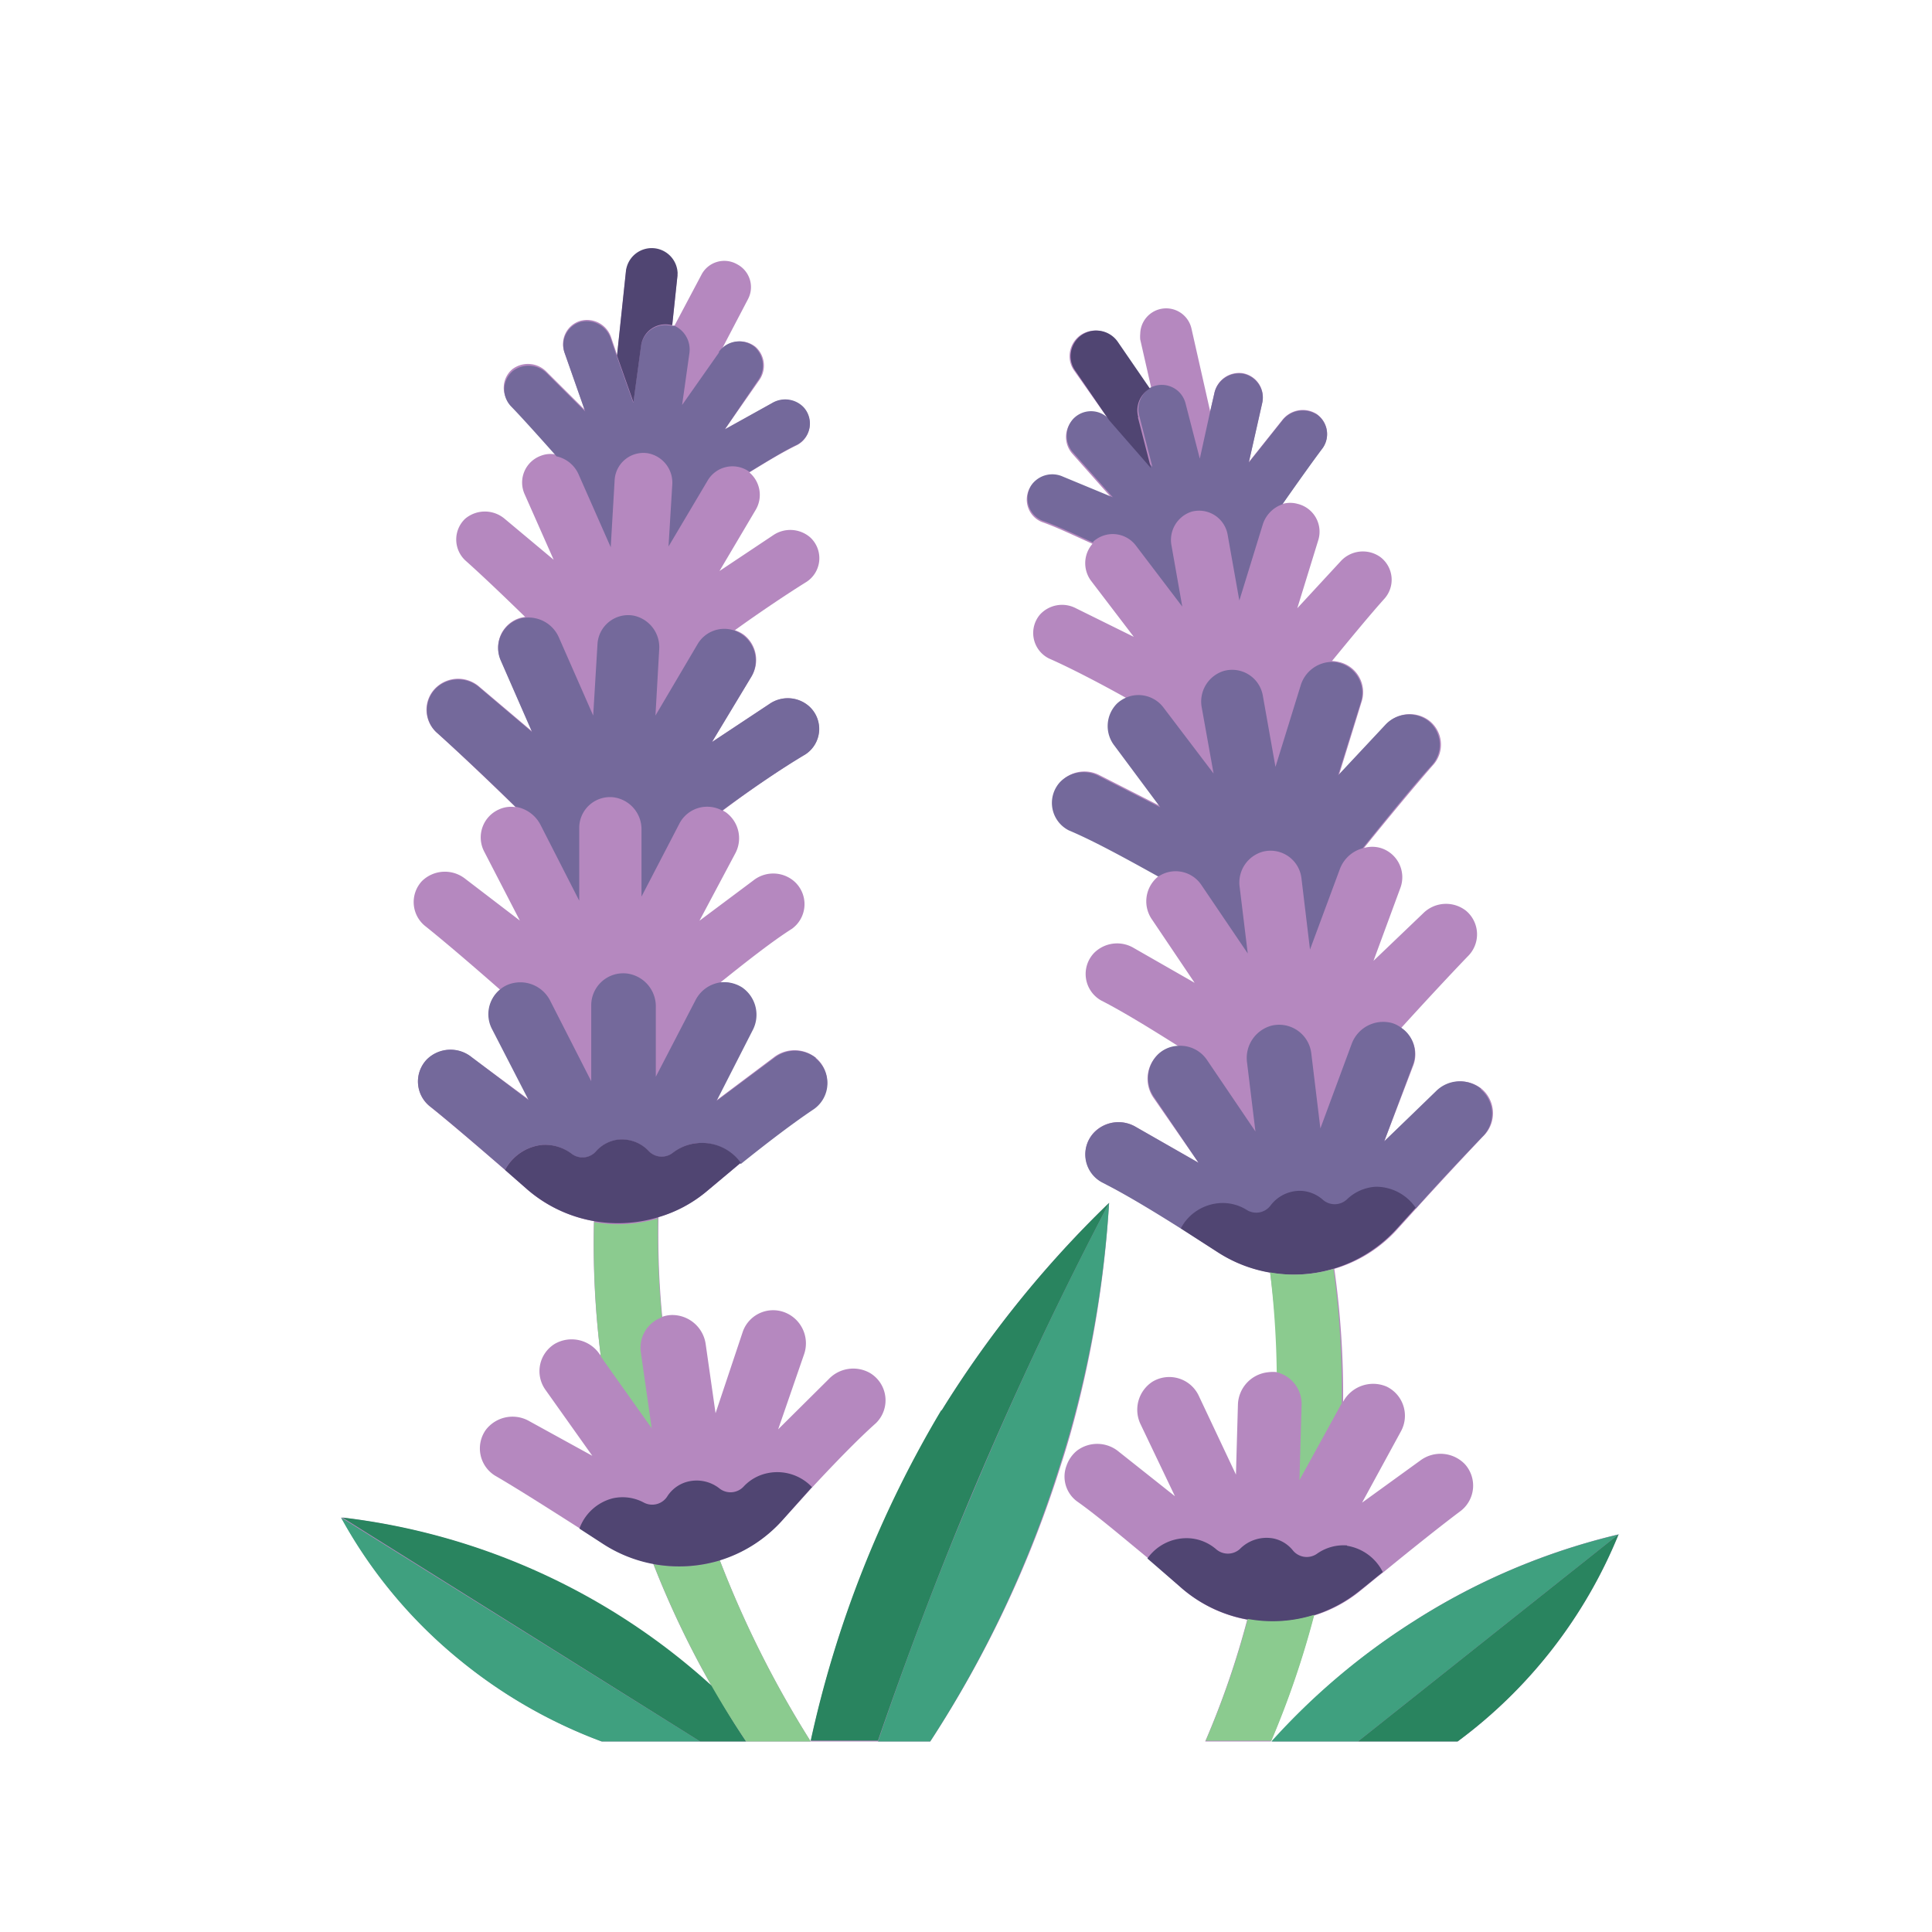 <svg id="Layer_1" data-name="Layer 1" xmlns="http://www.w3.org/2000/svg" viewBox="0 0 108 108">
  <defs>
    <style>
      .cls-1 {
        fill: #b588bf;
      }

      .cls-2 {
        fill: #3fa07f;
      }

      .cls-3 {
        fill: #29845f;
      }

      .cls-4 {
        fill: #74699b;
      }

      .cls-5 {
        fill: #504572;
      }

      .cls-6 {
        fill: #8bcb8f;
      }
    </style>
  </defs>
  <g>
    <g>
      <path class="cls-1" d="M62,67.24a60.17,60.17,0,0,0-9.37,11.62,61.71,61.71,0,0,0-7.31,18.49H52a62.2,62.2,0,0,0,7.32-15.5c.18-.55.35-1.11.51-1.67A61.32,61.32,0,0,0,62,67.24Z"/>
      <path class="cls-1" d="M79,90.65a38,38,0,0,0-7.89,6.7H81.48a27.11,27.11,0,0,0,9-11.58A37.11,37.11,0,0,0,79,90.65Z"/>
      <path class="cls-1" d="M73.46,90.31a7.58,7.58,0,0,0,2.63-1.42c.41-.33.82-.68,1.24-1,1.6-1.31,3.17-2.56,4.26-3.38a1.79,1.79,0,0,0,.3-2.66,1.89,1.89,0,0,0-2.49-.21L76.14,84l2.18-4a1.81,1.81,0,0,0-.81-2.49,1.91,1.91,0,0,0-2.43.85l0,.1a50.21,50.21,0,0,0-.49-7.53,7.64,7.64,0,0,0,3.53-2.22l1.07-1.18c1.39-1.53,2.76-3,3.71-4a1.79,1.79,0,0,0-.08-2.67,1.88,1.88,0,0,0-2.5.15L77.38,63.8,79,59.57a1.75,1.75,0,0,0-.68-2.1c1.39-1.53,2.76-3,3.72-4a1.72,1.72,0,0,0-.09-2.56,1.81,1.81,0,0,0-2.4.15l-2.77,2.65,1.5-4.07a1.71,1.71,0,0,0-1.11-2.24,1.69,1.69,0,0,0-.92,0c1.41-1.75,2.86-3.49,3.83-4.6a1.7,1.7,0,0,0-.23-2.55,1.8,1.8,0,0,0-2.38.27l-2.62,2.8,1.28-4.14A1.73,1.73,0,0,0,74.83,37a1.57,1.57,0,0,0-.37-.05c1.09-1.33,2.14-2.6,2.91-3.46a1.59,1.59,0,0,0-.22-2.36,1.68,1.68,0,0,0-2.21.25L72.52,34l1.18-3.83a1.6,1.6,0,0,0-1.15-2,1.57,1.57,0,0,0-.86,0c1-1.47,1.8-2.54,2.19-3.06a1.35,1.35,0,0,0-.33-2,1.45,1.45,0,0,0-1.86.36l-1.88,2.36.75-3.33a1.36,1.36,0,0,0-1.1-1.64A1.41,1.41,0,0,0,67.88,22l-.23,1L66.6,18.35a1.45,1.45,0,0,0-2.86.31,1.73,1.73,0,0,0,0,.32l.61,2.68h0a.31.31,0,0,0-.13.06h0l-1.8-2.62a1.46,1.46,0,0,0-2-.38,1.44,1.44,0,0,0-.63,1.19,1.38,1.38,0,0,0,.25.8L62,23.49l-.05,0a1.37,1.37,0,0,0-2,0,1.41,1.41,0,0,0,0,1.88l2.22,2.5-2.8-1.16a1.43,1.43,0,0,0-1.71.42,1.35,1.35,0,0,0,.58,2.05c.83.29,1.74.73,2.83,1.22A1.65,1.65,0,0,0,61,32.48l2.38,3.12L60.14,34a1.67,1.67,0,0,0-2,.35,1.59,1.59,0,0,0,.5,2.46c1.12.49,2.84,1.38,4.32,2.21a1.82,1.82,0,0,0-.47.31,1.78,1.78,0,0,0-.14,2.38l2.57,3.38-3.44-1.75a1.82,1.82,0,0,0-2.2.38,1.72,1.72,0,0,0,.53,2.66c1.36.6,3.18,1.56,5,2.58h0a.6.6,0,0,0-.13.09,1.78,1.78,0,0,0-.27,2.37l2.37,3.52L63.39,53a1.82,1.82,0,0,0-2.22.26,1.7,1.7,0,0,0,.39,2.67c1.18.6,2.79,1.59,4.34,2.57h0a1.72,1.72,0,0,0-1.12.41,1.86,1.86,0,0,0-.29,2.47L67,65,63.5,63a1.9,1.9,0,0,0-2.31.27,1.77,1.77,0,0,0,.39,2.79l.69.37c1.11.59,2.41,1.38,3.74,2.22L68.08,70A7.71,7.71,0,0,0,71,71.13a51.67,51.67,0,0,1,.44,5.58,2.09,2.09,0,0,0-.56,0,1.88,1.88,0,0,0-1.68,1.84l-.11,3.88L67,78a1.82,1.82,0,0,0-2.58-.76,1.87,1.87,0,0,0-.65,2.4l1.91,4-3.14-2.49a1.88,1.88,0,0,0-2.32-.07,1.85,1.85,0,0,0-.6.85,1.72,1.72,0,0,0,.59,2c1.12.79,2.54,2,4,3.2L66,88.73a7.72,7.72,0,0,0,3.72,1.81,48.4,48.4,0,0,1-2.35,6.81h3.67a50.85,50.85,0,0,0,2.39-7Z"/>
      <path class="cls-1" d="M43.72,85l1.65-1.82c1.3-1.4,2.58-2.72,3.6-3.63a1.78,1.78,0,0,0-.34-2.8,1.89,1.89,0,0,0-2.3.34L43.5,79.9l1.44-4.17A1.86,1.86,0,0,0,44,73.42a1.8,1.8,0,0,0-2.47,1L40,79l-.55-3.85a1.89,1.89,0,0,0-1.88-1.64,1.68,1.68,0,0,0-.55.1,48.36,48.36,0,0,1-.21-5.58h0A7.47,7.47,0,0,0,39.5,66.6L41.41,65c1.48-1.19,3-2.31,4.09-3.07a1.78,1.78,0,0,0,.08-2.82,1.89,1.89,0,0,0-2.33,0L40,61.55l2-3.92a1.86,1.86,0,0,0-.57-2.42,1.82,1.82,0,0,0-1.16-.29c1.42-1.14,2.91-2.31,4-3a1.7,1.7,0,0,0,.07-2.7,1.79,1.79,0,0,0-2.23,0L39.1,51.47l2-3.76a1.79,1.79,0,0,0-.55-2.32l-.14-.08C42,44.1,43.74,42.93,45,42.18a1.7,1.7,0,0,0,.22-2.7A1.8,1.8,0,0,0,43,39.36l-3.2,2.12L42,37.83a1.78,1.78,0,0,0-.42-2.35,1.8,1.8,0,0,0-.5-.25c1.38-1,3-2.08,4-2.7a1.58,1.58,0,0,0,.2-2.5,1.7,1.7,0,0,0-2.06-.11l-3,2,2-3.38a1.64,1.64,0,0,0-.33-2.13c1-.62,1.88-1.15,2.67-1.53a1.34,1.34,0,0,0,.34-2.1,1.43,1.43,0,0,0-1.75-.23L40.52,24l1.91-2.73a1.41,1.41,0,0,0-.18-1.87,1.38,1.38,0,0,0-2,.26l0,.05,1.57-3a1.44,1.44,0,0,0-.62-1.94,1.44,1.44,0,0,0-2,.61L37.7,18.21l-.13,0h0l.29-2.74a.81.81,0,0,0,0-.15A1.45,1.45,0,0,0,35,15.12l-.5,4.73-.34-1a1.42,1.42,0,0,0-1.7-.92,1.35,1.35,0,0,0-.91,1.75l1.13,3.22-2.14-2.13a1.45,1.45,0,0,0-1.89-.14,1.36,1.36,0,0,0-.1,2c.45.46,1.34,1.44,2.53,2.78a1.47,1.47,0,0,0-.85.07,1.59,1.59,0,0,0-.91,2.13l1.63,3.68L28.21,29A1.71,1.71,0,0,0,26,29a1.6,1.6,0,0,0,.07,2.38c.85.76,2.05,1.9,3.29,3.11a1.53,1.53,0,0,0-.37.08,1.72,1.72,0,0,0-1,2.31l1.75,4-2.93-2.48a1.8,1.8,0,0,0-2.4,0A1.71,1.71,0,0,0,24.47,41c1.11,1,2.75,2.56,4.35,4.12h0a1.61,1.61,0,0,0-.91.12,1.71,1.71,0,0,0-.85,2.35l2,3.87L26,49.12a1.83,1.83,0,0,0-2.41.13,1.72,1.72,0,0,0,.22,2.55c1.06.85,2.59,2.16,4.14,3.52a1.79,1.79,0,0,0-.43,2.16l2.06,4L26.36,59.1a1.88,1.88,0,0,0-2.5.13,1.78,1.78,0,0,0,.22,2.66c1.06.85,2.59,2.16,4.15,3.51l1.21,1.06a7.7,7.7,0,0,0,3.76,1.8h0a50.2,50.2,0,0,0,.38,7.52l-.06-.08A1.89,1.89,0,0,0,31,75.13a1.79,1.79,0,0,0-.51,2.56l2.62,3.69-3.51-1.93a1.88,1.88,0,0,0-2.45.49,1.79,1.79,0,0,0,.61,2.6c1.18.69,2.88,1.77,4.62,2.88l1.34.87a7.78,7.78,0,0,0,2.79,1.11,52.26,52.26,0,0,0,3.31,6.92,37.11,37.11,0,0,0-20.74-9.49,27,27,0,0,0,6.57,7.91,27.82,27.82,0,0,0,8,4.61H45.32A58,58,0,0,1,40.23,87.2,7.76,7.76,0,0,0,43.72,85Z"/>
    </g>
    <g>
      <path class="cls-2" d="M62,67.24a61.32,61.32,0,0,1-2.22,12.94c-.16.56-.33,1.12-.51,1.67A62.2,62.2,0,0,1,52,97.35H49.08c1.52-4.44,3.28-9.19,5.34-14C56.88,77.48,59.44,72.12,62,67.24Z"/>
      <path class="cls-2" d="M39.14,97.35H33.63a27.82,27.82,0,0,1-8-4.61,27,27,0,0,1-6.57-7.91Z"/>
      <path class="cls-2" d="M90.48,85.77,75.91,97.35H71.07A38,38,0,0,1,79,90.65a37.11,37.11,0,0,1,11.52-4.88Z"/>
    </g>
    <path class="cls-3" d="M41.71,97.35H39.14l-20-12.52a37.11,37.11,0,0,1,20.74,9.49h0C40.48,95.46,41.12,96.47,41.71,97.35Z"/>
    <path class="cls-3" d="M52.63,78.86A60.17,60.17,0,0,1,62,67.24c-2.56,4.88-5.12,10.24-7.58,16.06-2.06,4.86-3.82,9.61-5.34,14H45.32a61.71,61.71,0,0,1,7.31-18.49Z"/>
    <path class="cls-3" d="M75.91,97.35,90.48,85.77a27.11,27.11,0,0,1-9,11.58Z"/>
    <path class="cls-4" d="M82.77,60.89a1.79,1.79,0,0,1,.08,2.67c-.95,1-2.32,2.43-3.71,4a2.68,2.68,0,0,0-2.23-1.15,2.53,2.53,0,0,0-1.61.71,1,1,0,0,1-1.36,0,2,2,0,0,0-1.16-.48,2.06,2.06,0,0,0-1.77.85,1,1,0,0,1-1.3.22,2.53,2.53,0,0,0-1.44-.39A2.68,2.68,0,0,0,66,68.67c-1.33-.84-2.63-1.63-3.74-2.23l-.69-.36a1.77,1.77,0,0,1-.39-2.79A1.9,1.9,0,0,1,63.5,63L67,65l-2.48-3.66a1.86,1.86,0,0,1,.29-2.47,1.72,1.72,0,0,1,1.12-.41,1.8,1.8,0,0,1,1.54.79l2.71,4-.47-3.86a1.87,1.87,0,0,1,1.39-2.06,1.81,1.81,0,0,1,2.2,1.54l.51,4.21,1.74-4.7a1.88,1.88,0,0,1,2.27-1.19,1.66,1.66,0,0,1,.48.24,1.75,1.75,0,0,1,.68,2.1L77.38,63.8,80.27,61a1.88,1.88,0,0,1,2.5-.15Z"/>
    <path class="cls-4" d="M79.8,40.27A1.7,1.7,0,0,1,80,42.82c-1,1.11-2.42,2.85-3.83,4.6a1.89,1.89,0,0,0-1.27,1.16l-1.67,4.5-.48-4a1.74,1.74,0,0,0-2.12-1.48,1.79,1.79,0,0,0-1.33,2l.45,3.7-2.6-3.84A1.73,1.73,0,0,0,64.75,49h0c-1.8-1-3.62-2-5-2.58a1.72,1.72,0,0,1-.53-2.66,1.82,1.82,0,0,1,2.2-.38l3.44,1.75L62.31,41.7a1.78,1.78,0,0,1,.14-2.38,1.82,1.82,0,0,1,.47-.31,1.75,1.75,0,0,1,2.11.53l2.81,3.7-.66-3.68a1.79,1.79,0,0,1,1.22-2.05,1.74,1.74,0,0,1,2.19,1.36l.71,4,1.42-4.59A1.85,1.85,0,0,1,74.46,37a1.57,1.57,0,0,1,.37.05,1.73,1.73,0,0,1,1.25,2.18L74.8,43.34l2.62-2.8a1.8,1.8,0,0,1,2.38-.27Z"/>
    <path class="cls-5" d="M79.14,67.52,78.07,68.7a7.79,7.79,0,0,1-10,1.3L66,68.67a2.68,2.68,0,0,1,2.26-1.42,2.53,2.53,0,0,1,1.44.39,1,1,0,0,0,1.3-.22,2.06,2.06,0,0,1,1.77-.85,2,2,0,0,1,1.16.48,1,1,0,0,0,1.36,0,2.53,2.53,0,0,1,1.61-.71A2.68,2.68,0,0,1,79.14,67.52Z"/>
    <path class="cls-5" d="M75.3,86.41a2.72,2.72,0,0,1,2,1.47c-.42.33-.83.68-1.24,1a7.8,7.8,0,0,1-6.34,1.65A7.72,7.72,0,0,1,66,88.73l-1.86-1.61A2.68,2.68,0,0,1,66.61,86a2.55,2.55,0,0,1,1.37.6,1,1,0,0,0,1.32,0A2.1,2.1,0,0,1,71.18,86a1.89,1.89,0,0,1,1.07.64,1,1,0,0,0,1.35.23,2.57,2.57,0,0,1,1.7-.48Z"/>
    <path class="cls-6" d="M74.54,70.92A50.21,50.21,0,0,1,75,78.45l-2.36,4.29.12-4.23a1.82,1.82,0,0,0-1.39-1.8A51.67,51.67,0,0,0,71,71.13a7.61,7.61,0,0,0,3.58-.21Z"/>
    <path class="cls-4" d="M73.55,23.13a1.35,1.35,0,0,1,.33,2c-.39.52-1.16,1.59-2.19,3.06a1.75,1.75,0,0,0-1.1,1.13l-1.31,4.25-.66-3.71a1.62,1.62,0,0,0-2-1.26,1.66,1.66,0,0,0-1.13,1.91l.6,3.4-2.6-3.42a1.62,1.62,0,0,0-2.38-.21l0,.05c-1.09-.49-2-.93-2.83-1.22a1.35,1.35,0,0,1-.58-2.05,1.43,1.43,0,0,1,1.71-.42l2.8,1.16-2.22-2.5a1.41,1.41,0,0,1,0-1.88,1.37,1.37,0,0,1,2,0l.05,0h0l2.38,2.68-.73-2.84a1.41,1.41,0,0,1,.65-1.6.31.31,0,0,1,.13-.06l0,0a1.37,1.37,0,0,1,1.8.94l.8,3.1L67.65,23l.23-1a1.41,1.41,0,0,1,1.58-1.11,1.36,1.36,0,0,1,1.1,1.64l-.75,3.33,1.88-2.36a1.45,1.45,0,0,1,1.86-.36Z"/>
    <path class="cls-6" d="M73.46,90.31h0a50.85,50.85,0,0,1-2.39,7H67.4a48.4,48.4,0,0,0,2.35-6.81,7.65,7.65,0,0,0,3.71-.23Z"/>
    <path class="cls-5" d="M63.61,23.33l.73,2.84L62,23.49h0l-1.9-2.78a1.38,1.38,0,0,1-.25-.8,1.44,1.44,0,0,1,.63-1.19,1.46,1.46,0,0,1,2,.38l1.8,2.62h0a1.41,1.41,0,0,0-.65,1.6Z"/>
    <path class="cls-4" d="M45.58,59.15A1.78,1.78,0,0,1,45.5,62c-1.14.76-2.61,1.88-4.09,3.07A2.67,2.67,0,0,0,39,63.9a2.62,2.62,0,0,0-1.39.55,1,1,0,0,1-1.32-.07,2.06,2.06,0,0,0-1.85-.65,2,2,0,0,0-1.1.61,1,1,0,0,1-1.35.19A2.48,2.48,0,0,0,30.31,64a2.67,2.67,0,0,0-2.08,1.39c-1.56-1.35-3.09-2.66-4.15-3.51a1.78,1.78,0,0,1-.22-2.66,1.88,1.88,0,0,1,2.5-.13l3.19,2.41-2.06-4a1.79,1.79,0,0,1,.43-2.16h0a1.7,1.7,0,0,1,.46-.29,1.87,1.87,0,0,1,2.39.92l2.28,4.47,0-4.25a1.79,1.79,0,0,1,2-1.77,1.85,1.85,0,0,1,1.61,1.89v3.88l2.22-4.28a1.85,1.85,0,0,1,1.45-1,1.88,1.88,0,0,1,1.16.29,1.86,1.86,0,0,1,.57,2.42l-2,3.92,3.22-2.4a1.89,1.89,0,0,1,2.33,0Z"/>
    <path class="cls-4" d="M45.23,39.48a1.7,1.7,0,0,1-.22,2.7c-1.27.75-3,1.92-4.64,3.13A1.75,1.75,0,0,0,38,46l-2.14,4.12,0-3.73a1.8,1.8,0,0,0-1.56-1.82,1.72,1.72,0,0,0-1.92,1.71l0,4.07L30.21,46.1a1.9,1.9,0,0,0-1.39-1h0C27.22,43.53,25.58,42,24.47,41a1.71,1.71,0,0,1-.06-2.56,1.8,1.8,0,0,1,2.4,0l2.93,2.48-1.75-4a1.72,1.72,0,0,1,1-2.31,1.53,1.53,0,0,1,.37-.08,1.85,1.85,0,0,1,1.88,1.1L33.16,40,33.4,36a1.72,1.72,0,0,1,2-1.59,1.8,1.8,0,0,1,1.45,1.89L36.64,40,39,36a1.73,1.73,0,0,1,2-.77,1.8,1.8,0,0,1,.5.25A1.78,1.78,0,0,1,42,37.83L39.8,41.48,43,39.36a1.8,1.8,0,0,1,2.23.12Z"/>
    <path class="cls-6" d="M45.32,97.35H41.71c-.59-.88-1.23-1.89-1.87-3h0a52.26,52.26,0,0,1-3.31-6.92,7.89,7.89,0,0,0,3.71-.2A58,58,0,0,0,45.32,97.35Z"/>
    <path class="cls-4" d="M44.91,22.75a1.34,1.34,0,0,1-.34,2.1c-.79.38-1.64.91-2.67,1.53a.1.1,0,0,0,0,0,1.61,1.61,0,0,0-2.34.48l-2.19,3.69.21-3.45a1.67,1.67,0,0,0-1.35-1.76,1.61,1.61,0,0,0-1.87,1.48l-.22,3.77-1.8-4.08a1.75,1.75,0,0,0-1.23-1c-1.19-1.34-2.08-2.32-2.53-2.78a1.36,1.36,0,0,1,.1-2,1.45,1.45,0,0,1,1.89.14l2.14,2.13-1.13-3.22A1.35,1.35,0,0,1,32.44,18a1.42,1.42,0,0,1,1.7.92l.34,1h0l.92,2.6.43-3.17a1.37,1.37,0,0,1,1.68-1.14l.06,0,.13,0a1.46,1.46,0,0,1,.84,1.52l-.41,2.91,2.06-2.93h0l0-.05a1.38,1.38,0,0,1,2-.26,1.41,1.41,0,0,1,.18,1.87L40.52,24l2.64-1.47A1.43,1.43,0,0,1,44.91,22.75Z"/>
    <path class="cls-5" d="M45.37,83.15,43.72,85a7.76,7.76,0,0,1-3.49,2.23,7.89,7.89,0,0,1-3.71.2,7.78,7.78,0,0,1-2.79-1.11l-1.34-.87a2.69,2.69,0,0,1,1.85-1.69A2.51,2.51,0,0,1,36,84a1,1,0,0,0,1.32-.38,1.92,1.92,0,0,1,1-.76,2.06,2.06,0,0,1,1.93.37,1,1,0,0,0,1.31-.12,2.51,2.51,0,0,1,1.3-.75,2.67,2.67,0,0,1,2.54.78Z"/>
    <path class="cls-5" d="M41.41,65,39.5,66.6a7.47,7.47,0,0,1-2.72,1.45,7.76,7.76,0,0,1-7.34-1.59L28.23,65.4A2.67,2.67,0,0,1,30.31,64a2.48,2.48,0,0,1,1.68.52,1,1,0,0,0,1.35-.19,2,2,0,0,1,1.1-.61,2.06,2.06,0,0,1,1.85.65,1,1,0,0,0,1.32.07A2.62,2.62,0,0,1,39,63.9,2.67,2.67,0,0,1,41.41,65Z"/>
    <path class="cls-5" d="M37.87,15.28a.76.76,0,0,1,0,.15l-.29,2.74h0l-.06,0a1.37,1.37,0,0,0-1.68,1.14l-.43,3.17-.92-2.6h0l.5-4.73a1.45,1.45,0,0,1,2.89.16Z"/>
    <path class="cls-6" d="M36.78,68.06A48.36,48.36,0,0,0,37,73.64a1.8,1.8,0,0,0-1.17,2l.6,4.2-2.84-4a50.2,50.2,0,0,1-.38-7.52h0a7.76,7.76,0,0,0,3.58-.21Z"/>
  </g>
</svg>
